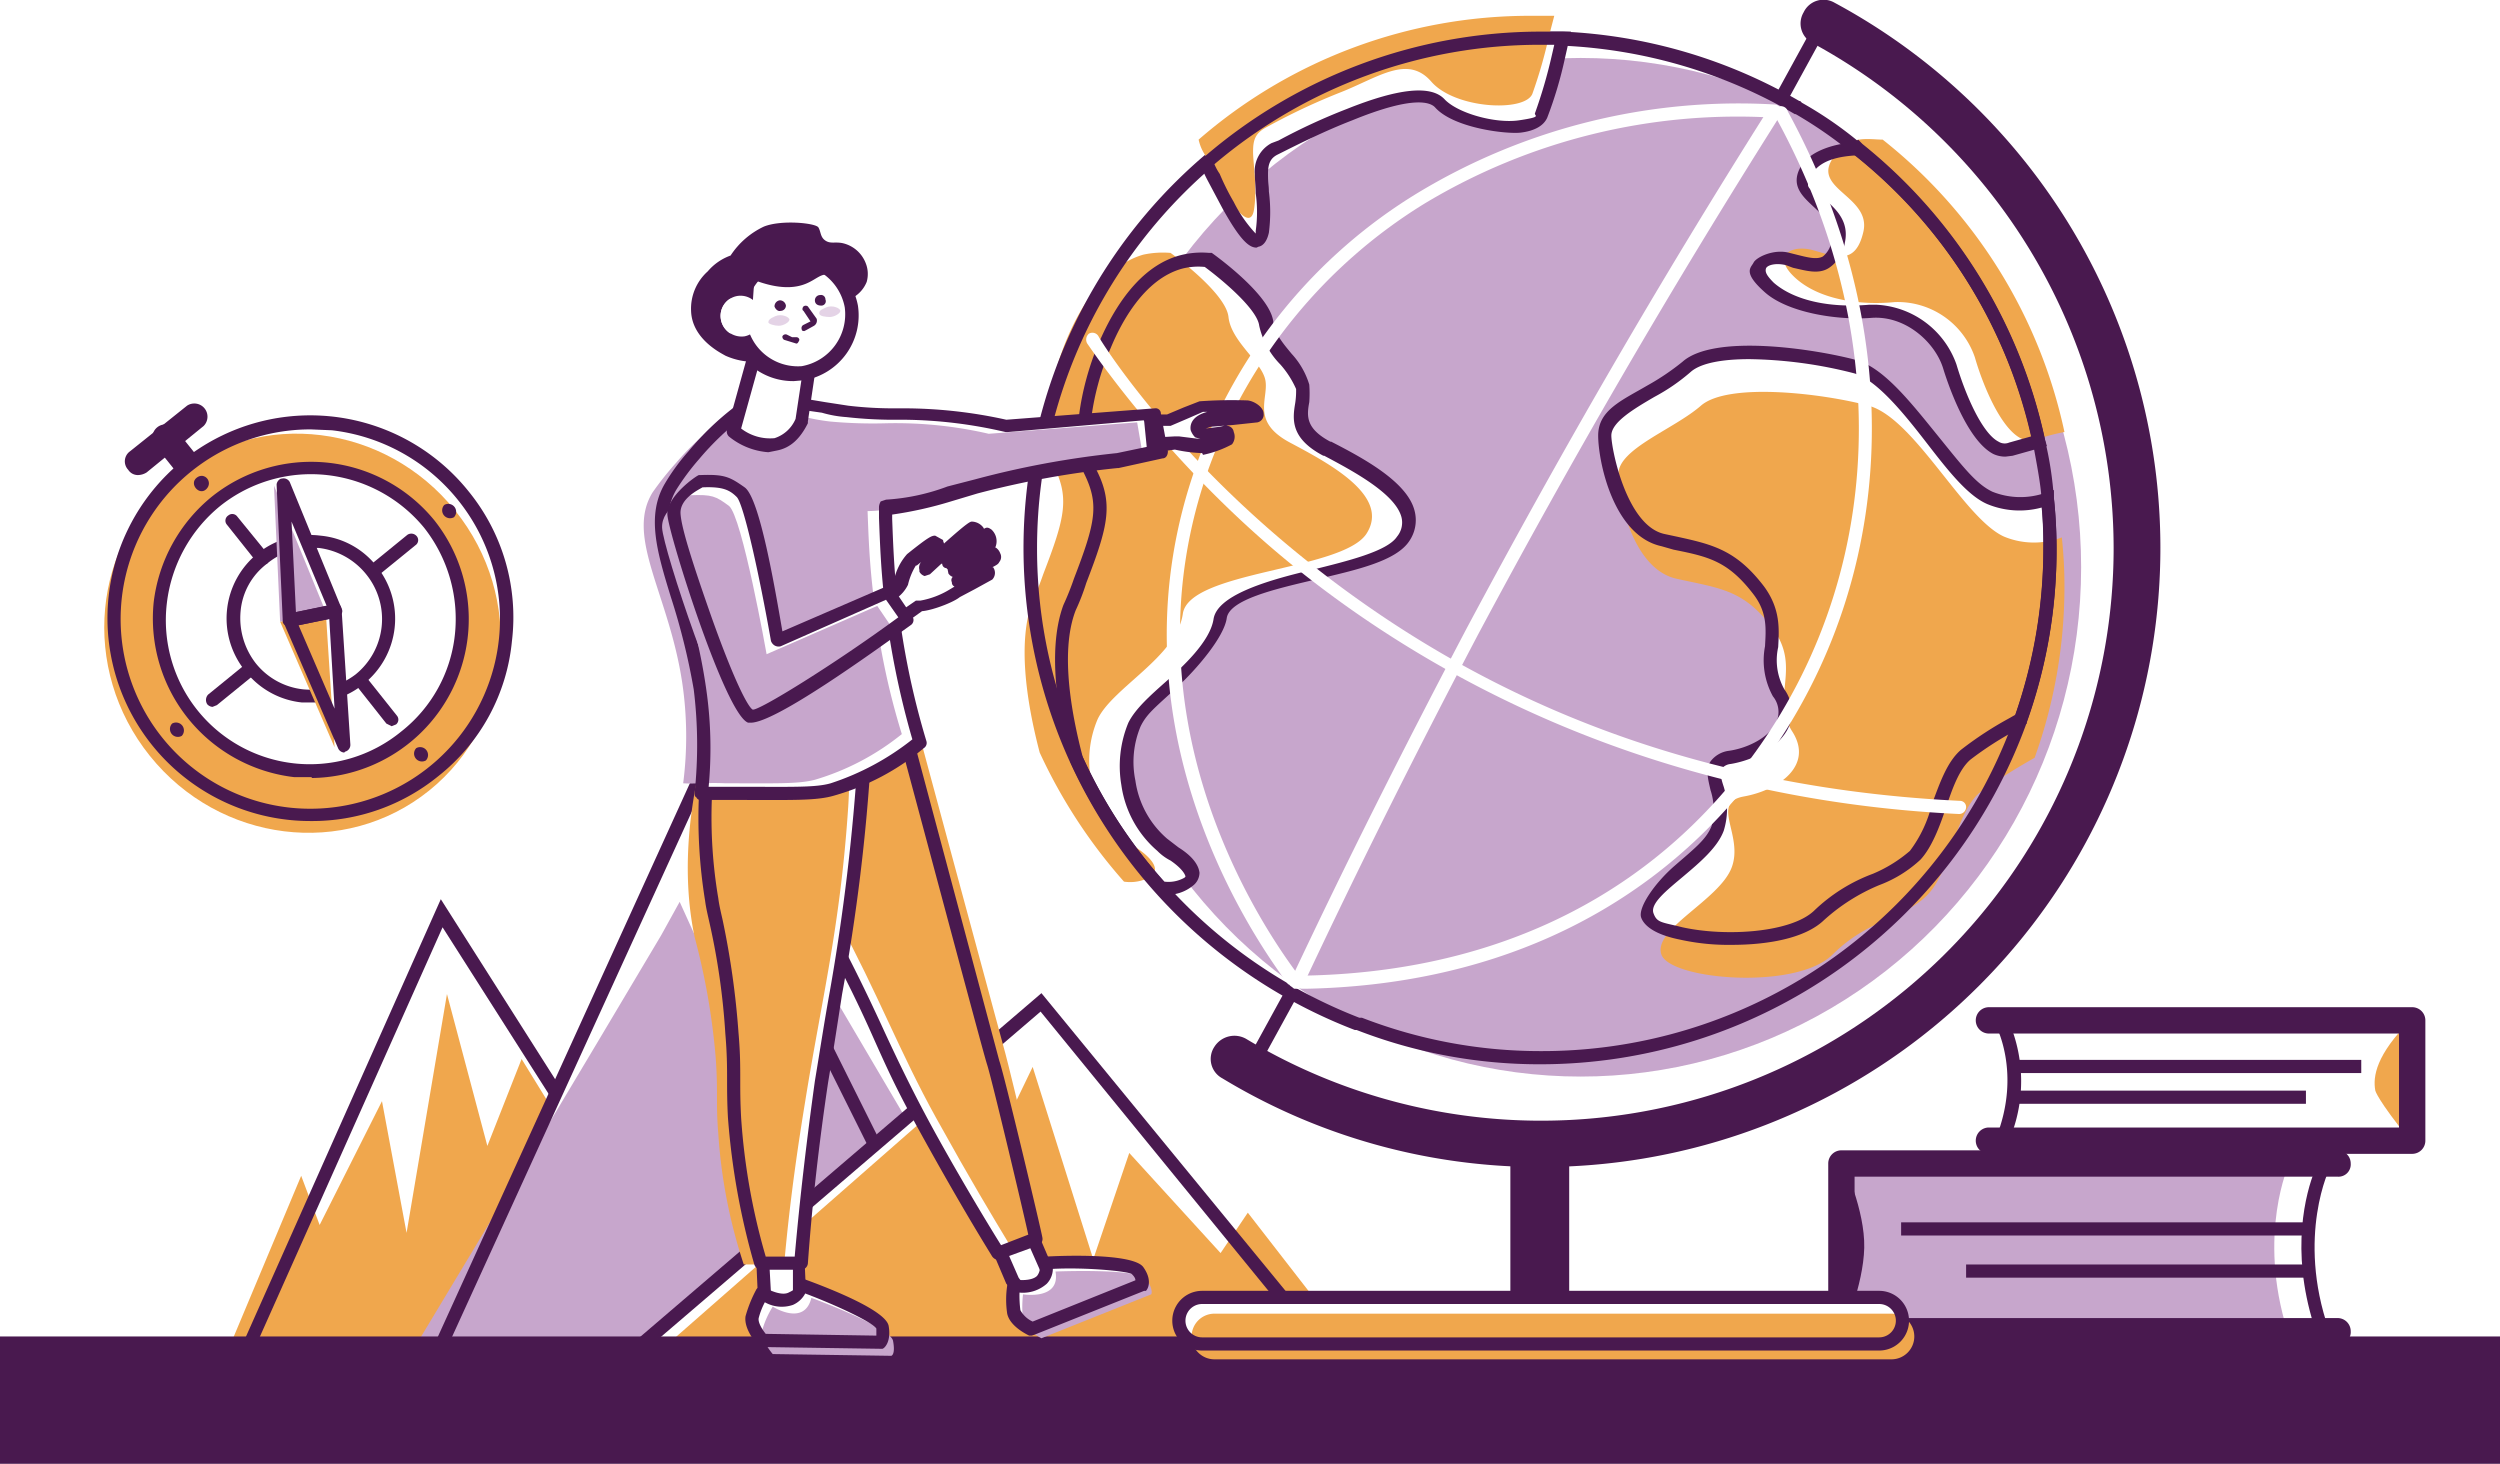 <svg id="_1" data-name="1" xmlns="http://www.w3.org/2000/svg" width="284.7" height="166.7" viewBox="0 0 284.7 166.7"><title>Artboard 9</title><rect x="-684.8" y="-479.5" width="1000" height="950" style="fill:#fff"/><path d="M228,129.9h46.7V116.2H227.8S231.2,121.9,228,129.9Z" style="fill:#fff"/><path d="M275.4,130.6H226.9l.4-1c3-7.5-.1-13-.1-13l-.7-1.1h48.9Zm-46.3-1.5h44.8V116.9H229A17.2,17.2,0,0,1,229.1,129.1Z" style="fill:#49194f"/><path d="M274.5,116.2c-3.9,3.9-4.3,6.4-4,8,0,0,.2,1,4,5.7h0Z" style="fill:#f0a74d"/><path d="M274.7,131.4H226.5a1.5,1.5,0,0,1,0-3h46.7V117.7H226.5a1.5,1.5,0,0,1,0-3h48.2a1.5,1.5,0,0,1,1.5,1.5v13.7A1.5,1.5,0,0,1,274.7,131.4Z" style="fill:#49194f"/><rect x="229.3" y="120.7" width="39.6" height="1.5" style="fill:#49194f"/><rect x="229.3" y="124.2" width="33.3" height="1.5" style="fill:#49194f"/><path d="M22.6,55.9a1.3,1.3,0,0,1-1.2-.5l-3.6-4.5A1.5,1.5,0,1,1,20.1,49l3.6,4.5a1.5,1.5,0,0,1-.2,2.1A1.6,1.6,0,0,1,22.6,55.9Z" style="fill:#49194f"/><path d="M15.7,54.1a1.3,1.3,0,0,1-1.1-.6,1.4,1.4,0,0,1,.2-2.1l6.5-5.2a1.5,1.5,0,0,1,1.9,2.3l-6.5,5.3A1.9,1.9,0,0,1,15.7,54.1Z" style="fill:#49194f"/><circle cx="35.4" cy="70.5" r="22.3" transform="translate(-36.3 103.2) rotate(-87.8)" style="fill:#fff"/><ellipse cx="34.4" cy="72.2" rx="22.3" ry="23" transform="translate(-37.6 37.4) rotate(-38.8)" style="fill:#f0a74d"/><path d="M35.4,93.5A23.1,23.1,0,1,1,53.4,56h0a22.7,22.7,0,0,1,4.9,17,22.3,22.3,0,0,1-8.4,15.4A22.7,22.7,0,0,1,35.4,93.5Zm0-44.6A21.6,21.6,0,1,0,52.2,57h0a21.6,21.6,0,0,0-14.4-8Z" style="fill:#49194f"/><circle cx="35.4" cy="70.5" r="17.2" transform="matrix(0.58, -0.81, 0.81, 0.58, -42.46, 57.99)" style="fill:#fff"/><path d="M35.5,88.5h-2a18.2,18.2,0,0,1-16-19.9,18.3,18.3,0,0,1,6.7-12.1,18.1,18.1,0,0,1,25.3,2.8h0a18.1,18.1,0,0,1-14,29.3ZM35.4,54a16.6,16.6,0,0,0-10.3,3.6A16.8,16.8,0,0,0,19,68.7,16.4,16.4,0,0,0,45.7,83.3a16.2,16.2,0,0,0,6.1-11,16.8,16.8,0,0,0-3.5-12.2h0A16.7,16.7,0,0,0,35.4,54Z" style="fill:#49194f"/><path d="M35.4,80h-1A9.4,9.4,0,0,1,28,76.5,9.5,9.5,0,0,1,36.5,61a9.2,9.2,0,0,1,6.4,3.5,9.5,9.5,0,0,1-1.5,13.4A9.3,9.3,0,0,1,35.4,80Zm0-17.6a7.7,7.7,0,0,0-5,1.8,7.6,7.6,0,0,0-3,5.4,8.4,8.4,0,0,0,1.7,5.9,8,8,0,0,0,5.4,3,8.5,8.5,0,0,0,6-1.7,8.1,8.1,0,0,0,1.2-11.4,8.2,8.2,0,0,0-5.4-3Z" style="fill:#49194f"/><path d="M29.9,64.3l-.6-.2-3.5-4.4a.7.7,0,0,1,.2-1,.7.7,0,0,1,1,.1l3.5,4.3a.9.9,0,0,1-.1,1.1Z" style="fill:#49194f"/><path d="M44.6,82.7l-.6-.3-3.4-4.3a.8.8,0,0,1,.1-1.1.8.8,0,0,1,1,.1l3.5,4.4a.7.7,0,0,1-.1,1Z" style="fill:#49194f"/><path d="M42.5,65.7a.5.5,0,0,1-.5-.3.7.7,0,0,1,.1-1l4.3-3.5a.8.8,0,0,1,1,.1.7.7,0,0,1-.1,1.1L43,65.6Z" style="fill:#49194f"/><path d="M24.2,80.5a.9.9,0,0,1-.6-.3.9.9,0,0,1,.1-1.1L28,75.6a.8.8,0,0,1,1.1.2.7.7,0,0,1-.1,1l-4.3,3.5Z" style="fill:#49194f"/><polygon points="39.1 84.9 38.2 69.5 33 70.6 39.1 84.9" style="fill:#fff"/><polygon points="33 70.6 38.2 69.5 32.3 55.2 33 70.6" style="fill:#fff"/><polygon points="38.1 85.1 37.1 69.7 31.9 70.8 38.1 85.1" style="fill:#f0a74d"/><polygon points="31.9 70.8 37.1 69.7 31.2 55.3 31.9 70.8" style="fill:#c7a6cc"/><path d="M39.2,85.7a.8.8,0,0,1-.7-.5L32.3,70.9a.6.6,0,0,1,0-.6,1,1,0,0,1,.5-.4L38,68.8h.6a.9.9,0,0,1,.3.6l1,15.4a.8.8,0,0,1-.6.8ZM34,71.2l4.1,9.5-.6-10.2Z" style="fill:#49194f"/><path d="M33,71.4l-.5-.2a.5.5,0,0,1-.3-.5l-.7-15.5c0-.3.3-.7.6-.7a.8.8,0,0,1,.9.4l5.9,14.4a.6.6,0,0,1,0,.6,1.3,1.3,0,0,1-.6.4l-5.2,1.1Zm.2-12,.5,10.3,3.5-.7Z" style="fill:#49194f"/><path d="M22.4,54.4c-.9.7.3,2.1,1.1,1.3S23.3,53.7,22.4,54.4Z" style="fill:#49194f"/><path d="M19.6,82.4a.9.9,0,0,0,1.1,1.4A.9.9,0,0,0,19.6,82.4Z" style="fill:#49194f"/><path d="M50.6,57.5a.9.9,0,0,0,1.1,1.4A.9.9,0,0,0,50.6,57.5Z" style="fill:#49194f"/><path d="M47.4,85.2a.9.9,0,0,0,1.1,1.4A.9.9,0,0,0,47.4,85.2Z" style="fill:#49194f"/><polygon points="27.3 155.7 50.3 104 83 155.4 27.3 155.7" style="fill:#fff"/><path d="M25.2,155.6l55.7-.4c-7.2-11.5-14.4-23-21.5-34.6l-3.9,9.9-4.6-17.3-4.6,27.2-2.8-15-7.1,14.1-2.1-5.6Z" style="fill:#f0a74d"/><path d="M26.1,156.5l24.1-54.1,34.1,53.7Zm24.3-50.9-22,49.3,53.2-.3Z" style="fill:#49194f"/><polygon points="49.3 155.3 79.2 89.6 112.2 155.7 49.3 155.3" style="fill:#fff"/><path d="M118.6,153.6l-71.3-.3q14.1-23.4,28-46.8l2.1-3.8,4.4,9.7,2-7.5,9,14.7,2.6-5.4Z" style="fill:#c7a6cc"/><path d="M113.4,156.4l-65.3-.3L79.2,87.8Zm-63-1.8,60.6.3L79.3,91.3Z" style="fill:#49194f"/><polygon points="152.5 155.7 118.6 114.2 70.4 155.4 152.5 155.7" style="fill:#fff"/><path d="M155.6,155.5l-82.1-.2,31.7-27.8,5.7,7.9,6.7-13.9,6.9,21.9,4.1-12.1L139,142.7l3.1-4.6Z" style="fill:#f0a74d"/><path d="M154.1,156.4l-85.7-.3,50.2-43Zm-81.7-1.7,78.5.2-32.4-39.7Z" style="fill:#49194f"/><rect y="152.2" width="284.7" height="14.52" style="fill:#49194f"/><path d="M264.5,151.6H209.7V132.5h55S260.7,140.5,264.5,151.6Z" style="fill:#fff"/><path d="M260.5,151.6H209.7V132.5h51S257,140.5,260.5,151.6Z" style="fill:#c7a6cc"/><path d="M265.5,152.4H208.9V131.8h57l-.5,1.1c-.1,0-3.9,7.9-.2,18.5Zm-55.1-1.5h53.1c-2.7-8.6-.9-15.1.1-17.6H210.4Z" style="fill:#49194f"/><path d="M209.9,132.5s2.5,5.3,2.4,9.6-2.4,9.5-2.4,9.5Z" style="fill:#49194f"/><path d="M266.2,153.1H209.7a1.5,1.5,0,0,1-1.5-1.5V132.5a1.5,1.5,0,0,1,1.5-1.5h56.5a1.5,1.5,0,0,1,1.5,1.5,1.4,1.4,0,0,1-1.5,1.5h-55v16.1h55a1.5,1.5,0,0,1,1.5,1.5A1.4,1.4,0,0,1,266.2,153.1Z" style="fill:#49194f"/><rect x="216.5" y="139.2" width="46.4" height="1.5" style="fill:#49194f"/><rect x="223.9" y="144" width="39.1" height="1.5" style="fill:#49194f"/><path d="M175.4,153h0a2.5,2.5,0,0,1-2.6-2.2V131.4a2.5,2.5,0,0,1,2.6-2.2h0a2.4,2.4,0,0,1,2.6,2.2v19.4A2.4,2.4,0,0,1,175.4,153Z" style="fill:#49194f"/><path d="M175.4,153.8a3.3,3.3,0,0,1-3.4-3V131.4a3.4,3.4,0,0,1,6.7,0v19.4A3.2,3.2,0,0,1,175.4,153.8Zm0-23.9a1.8,1.8,0,0,0-1.9,1.5v19.4a1.8,1.8,0,0,0,1.9,1.5,1.7,1.7,0,0,0,1.9-1.5V131.4A1.7,1.7,0,0,0,175.4,129.9Z" style="fill:#49194f"/><path d="M175.4,132.9a69.8,69.8,0,0,1-36.2-10.1,2.5,2.5,0,0,1-.9-3.6,2.7,2.7,0,0,1,3.6-.9,65.2,65.2,0,0,0,98.8-55.9A65.5,65.5,0,0,0,206.4,4.9a2.5,2.5,0,0,1-1-3.5A2.5,2.5,0,0,1,208.9.3a70.5,70.5,0,0,1-33.5,132.6Z" style="fill:#49194f"/><rect x="108" y="60.7" width="134.9" height="1.5" transform="translate(37.2 185.8) rotate(-61.3)" style="fill:#49194f"/><path d="M233.5,62.4a58.1,58.1,0,0,1-58.1,58,56.8,56.8,0,0,1-20.7-3.8h0a58.1,58.1,0,0,1-32.1-30.2,56.5,56.5,0,0,1-5.2-24,58,58,0,0,1,58-58.1H178a56.6,56.6,0,0,1,26.7,7.9h.1a59.1,59.1,0,0,1,6.8,4.7h0a57.8,57.8,0,0,1,20.6,33.3,46.3,46.3,0,0,1,1,6.5A51.2,51.2,0,0,1,233.5,62.4Z" style="fill:#fff"/><ellipse cx="180" cy="64.6" rx="57" ry="58" style="fill:#c7a6cc"/><path d="M232.2,50.3l-3.2.9c-3.1,1-5.9-6-7-9.4a8.9,8.9,0,0,0-9-6.3c-4.2.3-8.7-.4-11.5-2.8s-.3-3.8,2.1-3.2,4.9,1.8,5.7-2.1-5.3-4.8-3.6-7.9,4.1-2.5,5.9-2.5h0A57.8,57.8,0,0,1,232.2,50.3Z" style="fill:#fff"/><path d="M233.5,62.4a57.5,57.5,0,0,1-3.4,19.5,66.4,66.4,0,0,0-6.3,4c-2.8,2.5-3.2,8.7-5.8,11.5s-6.7,2.8-10.9,6.9-18.5,2.9-19.5,0,6.6-6.2,8-10-2.4-7.3,1.4-8,8-3.5,5.6-7.4,1-7.2-2.3-11.7-6.1-4.6-11-5.7-6.6-9-6.6-11.9,6.3-5.1,9.4-7.8,13.9-1.4,19.2,0S222,54.6,226.6,56.7a8.9,8.9,0,0,0,6.6.1A51.2,51.2,0,0,1,233.5,62.4Z" style="fill:#fff"/><path d="M235.1,49.2a20.2,20.2,0,0,0-3.3.9c-3.1,1-5.9-5.9-6.9-9.4a9.3,9.3,0,0,0-9.1-6.3c-4.1.4-8.7-.3-11.4-2.8s-.4-3.8,2.1-3.1,4.8,1.8,5.7-2.1-5.4-4.8-3.7-8,4.2-2.5,5.9-2.5h0A57.9,57.9,0,0,1,235.1,49.2Z" style="fill:#f0a74d"/><path d="M235.1,66.8a57.5,57.5,0,0,1-3.4,19.5,66.4,66.4,0,0,0-6.3,4c-2.8,2.5-3.2,8.7-5.8,11.5s-6.8,2.8-10.9,6.9-18.5,2.9-19.5,0,6.6-6.2,8-9.9-2.5-7.4,1.4-8.1,8-3.5,5.5-7.4,1.1-7.2-2.2-11.7-6.1-4.6-11-5.7-6.6-9-6.6-11.9,6.3-5.1,9.4-7.8,13.9-1.4,19.1,0S223.6,59,228.2,61.1a8.9,8.9,0,0,0,6.6.1A51.2,51.2,0,0,1,235.1,66.8Z" style="fill:#f0a74d"/><path d="M228.4,52a3.2,3.2,0,0,1-1.4-.3c-3.1-1.6-5.3-8.4-5.7-9.7-.9-3-4.3-6.1-8.2-5.8s-9.5-.6-12.1-2.9-1.6-2.8-1.3-3.4,2.3-1.6,4.1-1.1l.8.2c1.2.3,2.3.6,3,.2a2.8,2.8,0,0,0,1-1.9c.3-1.4-.5-2.3-1.9-3.6s-2.8-2.5-1.7-4.6,4.4-2.8,6.3-2.9l.3-.3.5.5a59.1,59.1,0,0,1,20.8,33.7l.2.7-.7.2-3.2.9ZM213.6,34.7a10.2,10.2,0,0,1,9.2,6.8c1.1,3.7,3,7.9,4.8,8.8a1.3,1.3,0,0,0,1.2.1l2.5-.7a57.3,57.3,0,0,0-20-32c-1.5.1-4,.4-5,2.2s0,1.5,1.4,2.7,2.9,2.6,2.4,5a4.2,4.2,0,0,1-1.8,2.9c-1.2.8-2.7.3-4.1,0l-.8-.3c-1.2-.3-2.2,0-2.3.4s.1.8.9,1.6c2.3,2,6.3,2.9,10.9,2.5Z" style="fill:#49194f"/><path d="M197.2,107.6a25.5,25.5,0,0,1-5.9-.6c-2.5-.5-4-1.4-4.4-2.5s1.5-3.9,3.8-5.9,3.6-3,4.2-4.5a7.1,7.1,0,0,0-.1-4.1c-.3-1.3-.6-2.4,0-3.3a3.1,3.1,0,0,1,2.1-1.2c2.1-.3,4.6-1.5,5.4-3.3a2.8,2.8,0,0,0-.4-2.9,8.5,8.5,0,0,1-.9-5.7c.1-1.9.3-3.8-1.3-5.9-2.9-3.8-5.1-4.3-9.1-5.1l-1.4-.4c-5.5-1.2-7.2-9.7-7.2-12.6s2.7-4,5.6-5.7a27.7,27.7,0,0,0,4-2.7c3.6-3.2,14.9-1.5,19.8-.2,3.1.9,6.1,4.7,9.1,8.4s4.5,5.7,6.4,6.6a8.6,8.6,0,0,0,6.1.1l.9-.3v.9a54.4,54.4,0,0,1,.3,5.7,58.1,58.1,0,0,1-3.4,19.8v.2l-1.1.7a38.1,38.1,0,0,0-5.3,3.4c-1.3,1.1-2.1,3.4-2.8,5.5s-1.6,4.5-2.9,5.9a14.2,14.2,0,0,1-4.7,2.9,21.8,21.8,0,0,0-6.3,4C205.5,106.9,201.2,107.6,197.2,107.6Zm2-66.7c-2.9,0-5.4.4-6.6,1.4a22.2,22.2,0,0,1-4.2,2.9c-2.4,1.4-4.9,2.9-4.9,4.4s1.7,10.2,6,11.2l1.4.3c4.1.9,6.8,1.5,10,5.7,1.9,2.6,1.7,4.9,1.6,6.9a6.8,6.8,0,0,0,.7,4.8,4.4,4.4,0,0,1,.5,4.3c-1.1,2.4-4.2,3.8-6.6,4.2a1.5,1.5,0,0,0-1,.5c-.3.4-.1,1.2.2,2.1a8.5,8.5,0,0,1,0,5c-.7,1.9-2.7,3.6-4.6,5.2s-3.8,3.1-3.4,4.2.9,1,3.3,1.6c5,1.1,12.4.6,15-1.9a19.4,19.4,0,0,1,6.7-4.2,15.8,15.8,0,0,0,4.2-2.6,14.5,14.5,0,0,0,2.5-5.3c.9-2.4,1.7-4.8,3.3-6.2a40.4,40.4,0,0,1,5.5-3.6l.7-.4a58.3,58.3,0,0,0,3.2-19,34.6,34.6,0,0,0-.2-4.6,9.6,9.6,0,0,1-6.2-.4c-2.3-1-4.6-4-7-7.1s-5.6-7.1-8.2-7.8A50.3,50.3,0,0,0,199.2,40.9Z" style="fill:#49194f"/><path d="M159.8,61.5c-2.8,4.3-20.2,4.3-20.9,9.1s-8,8.4-9.7,12a11.2,11.2,0,0,0-.8,6.7,11.3,11.3,0,0,0,3.9,7l1.4,1.1c2.2,1.5,2.4,2.6,1.6,3.2a5.4,5.4,0,0,1-3.1.5,58.3,58.3,0,0,1-9.6-14.7c-1.6-6-2.5-12.8-.8-17.2a31.1,31.1,0,0,0,1.2-3c2.5-6.5,3.1-8.8,1-12.7,0-.1,0-.2-.1-.2-2.2-4.1,1.8-21.1,10.5-23.5a6.5,6.5,0,0,1,3.1-.2s6.3,4.5,6.6,7.3,3.8,5,4.2,7.2-1.7,4.6,2.8,7.1S162.6,57.3,159.8,61.5Z" style="fill:#fff"/><path d="M155.6,60.8c-2.8,4.2-20.2,4.2-20.9,9.1s-8,8.4-9.7,12a12,12,0,0,0,3.1,13.7,7.1,7.1,0,0,0,1.4,1c2.2,1.5,2.4,2.6,1.6,3.2a4.7,4.7,0,0,1-3.1.6,60.1,60.1,0,0,1-9.6-14.7c-1.6-6.1-2.5-12.8-.8-17.3a31.1,31.1,0,0,0,1.2-3c2.5-6.5,3.1-8.8,1-12.7a.3.3,0,0,0-.1-.2c-2.1-4.1,1.8-21,10.5-23.5a10.6,10.6,0,0,1,3.1-.2s6.3,4.5,6.6,7.3,3.8,5.1,4.2,7.2-1.7,4.7,2.8,7.1S158.4,56.5,155.6,60.8Z" style="fill:#f0a74d"/><path d="M132.8,101.9h-.9l-.2-.3a58.6,58.6,0,0,1-9.8-14.8v-.2c-1.2-4.3-2.8-12.3-.8-17.7a31.1,31.1,0,0,0,1.2-3c2.5-6.5,2.9-8.5,1.1-12.1v-.2c-1.4-2.5-.6-9.2,1.8-14.7s5.5-8.8,9.1-9.8a9.6,9.6,0,0,1,3.4-.3h.3c.7.5,6.6,4.8,7,7.8.1,1.3,1.1,2.5,2.1,3.7a9,9,0,0,1,2,3.5,13.4,13.4,0,0,1,0,2c-.3,1.6-.4,3,2.4,4.5h.1c3.7,1.9,8.7,4.6,9.5,7.9a4.2,4.2,0,0,1-.6,3.4c-1.5,2.3-6,3.3-10.7,4.4s-9.8,2.3-10.1,4.4-3.3,5.7-5.8,8-3.3,2.9-4,4.3a10.5,10.5,0,0,0-.6,6.2,10.7,10.7,0,0,0,3.6,6.6l1.3,1c1.6,1,2.3,2,2.4,2.9a1.9,1.9,0,0,1-.8,1.5A4.6,4.6,0,0,1,132.8,101.9Zm-.2-1.5a3.7,3.7,0,0,0,2.2-.4c.2-.1.2-.2.2-.2s-.1-.7-1.7-1.8a5.8,5.8,0,0,1-1.5-1.1,12.1,12.1,0,0,1-4.1-7.5,12.9,12.9,0,0,1,.8-7.1c.8-1.6,2.5-3.1,4.3-4.7s5-4.5,5.4-7.1,5.6-4.3,11.2-5.6c4-1,8.6-2.1,9.7-3.8h0a2.5,2.5,0,0,0,.5-2.2c-.7-2.7-5.6-5.3-8.8-7h-.1c-3.8-2-3.5-4.2-3.2-6a9.2,9.2,0,0,0,.1-1.6,10.7,10.7,0,0,0-1.8-2.8,9.1,9.1,0,0,1-2.4-4.4c-.2-1.8-3.9-5-6.2-6.7a7.4,7.4,0,0,0-2.6.2c-4.3,1.2-6.9,6.1-8.1,9-2.4,5.5-2.9,11.5-1.9,13.4h0c.1.1.1.1.1.2,2.2,4.1,1.5,6.7-1,13.2a24.5,24.5,0,0,1-1.2,3.1c-1.9,4.9-.3,12.5.8,16.7A56.2,56.2,0,0,0,132.6,100.4Z" style="fill:#49194f"/><path d="M175.4,121.2a57.4,57.4,0,0,1-20.9-3.9h-.2A58.8,58.8,0,0,1,175.4,3.6H178a58.8,58.8,0,0,1,26.9,7.9h.1l.2.2a43.8,43.8,0,0,1,6.3,4.3h.1l.5.5a59.1,59.1,0,0,1,20.8,33.7,39.1,39.1,0,0,1,1,6.6,54.4,54.4,0,0,1,.3,5.7,58.1,58.1,0,0,1-3.4,19.8A58.9,58.9,0,0,1,175.4,121.2Zm-20.3-5.3a56.2,56.2,0,0,0,20.3,3.8,57.1,57.1,0,0,0,57.3-57.3c0-1.9-.1-3.7-.2-5.5s-.6-4.3-1-6.5A57.3,57.3,0,0,0,211.6,18h0l-.5-.4a48.8,48.8,0,0,0-6.6-4.6h-.1a57.5,57.5,0,0,0-26.5-7.8h-2.5a57.2,57.2,0,0,0-57.3,57.3,56.5,56.5,0,0,0,5.2,23.7,57.5,57.5,0,0,0,31.5,29.7h.3Z" style="fill:#49194f"/><path d="M214,153H136.9a2.6,2.6,0,0,1,0-5.2H214a2.6,2.6,0,1,1,0,5.2Z" style="fill:#fff"/><path d="M215.4,154.8H138.3a2.6,2.6,0,0,1-2.6-2.6,2.6,2.6,0,0,1,2.6-2.6h77.1a2.6,2.6,0,0,1,2.6,2.6A2.6,2.6,0,0,1,215.4,154.8Z" style="fill:#f0a74d"/><path d="M214,153.8H136.9a3.4,3.4,0,0,1,0-6.8H214a3.4,3.4,0,0,1,0,6.8Zm-77.1-5.3a1.9,1.9,0,0,0,0,3.8H214a1.9,1.9,0,0,0,0-3.8Z" style="fill:#49194f"/><path d="M148.3,112.6a.8.8,0,0,1-.8-.7.9.9,0,0,1,.8-.8h.4c20-.4,36.6-7.8,48.2-21.6,17.6-20.9,19.6-50,5.4-76a.8.8,0,1,1,1.3-.8c14.5,26.6,12.4,56.4-5.5,77.7-11.9,14.2-29,21.8-49.4,22.2Z" style="fill:#fff"/><path d="M178,4.4l-.6,2.2a49.5,49.5,0,0,1-1.9,6.6c-1,2.1-8.8,1.8-11.6-1.4-1.4-1.6-5.9-.4-10.2,1.3a88.4,88.4,0,0,0-8.5,3.9,2.8,2.8,0,0,0-1.5,2.9c-.1,1.8.5,4.1.1,6.6s-2.5-.4-4-3.1l-1.6-3.2-.8-1.7a57.6,57.6,0,0,1,38-14.2Z" style="fill:#fff"/><path d="M177,1.8l-.6,2.3a54.7,54.7,0,0,1-1.9,6.6c-.9,2.1-8.8,1.7-11.5-1.4s-6-.5-10.3,1.2-7.2,3.3-8.5,4-1.5,1.5-1.5,2.8.5,4.2.1,6.6-2.5-.4-3.9-3.1a28.1,28.1,0,0,1-1.7-3.2,5.1,5.1,0,0,1-.7-1.7A57.5,57.5,0,0,1,174.4,1.8Z" style="fill:#f0a74d"/><path d="M143.1,28.2c-.8,0-1.8-.7-3.9-4.5l-1.7-3.2a14.2,14.2,0,0,1-.8-1.8v-.5l.4-.3A58.7,58.7,0,0,1,175.4,3.6h3.5l-.7,3.1a46.1,46.1,0,0,1-2,6.7c-.4.9-1.4,1.5-3,1.7s-7.7-.5-9.8-2.9c-.5-.5-2.3-1.4-9.4,1.5-3.1,1.2-6.1,2.7-7.7,3.5l-.8.4c-.8.4-1.1,1-1.1,2.2s.1,1.3.1,2a18.4,18.4,0,0,1,0,4.7c-.2.9-.6,1.5-1.2,1.6Zm-4.8-9.5a6,6,0,0,0,.6,1.1,27.6,27.6,0,0,0,1.6,3.2,15.2,15.2,0,0,0,2.5,3.6v-.3a15.5,15.5,0,0,0,0-4.3c0-.7-.1-1.5-.1-2.2a3.6,3.6,0,0,1,1.9-3.5l.8-.3a68,68,0,0,1,7.8-3.6c6-2.4,9.6-2.7,11.1-1.1s5.8,2.8,8.5,2.4,1.7-.5,1.8-.8a56.1,56.1,0,0,0,1.9-6.5l.3-1.3h-1.6A57.3,57.3,0,0,0,138.3,18.7Z" style="fill:#49194f"/><path d="M147.4,112.4a.6.6,0,0,1-.6-.3h-.1c-5-6.7-20.7-30.7-10.4-59.3A59.6,59.6,0,0,1,161.4,22a70.6,70.6,0,0,1,40.7-10.1.7.7,0,0,1,.7.7.7.7,0,0,1-.8.8,69.1,69.1,0,0,0-39.8,9.8,59,59,0,0,0-24.5,30c-10,27.9,5.3,51.4,10.2,57.9h.1a.9.9,0,0,1-.2,1.1Z" style="fill:#fff"/><path d="M223.1,92.7h0c-35.7-1.7-60.8-16.2-75.5-28s-23.7-25.5-23.8-25.6A.9.9,0,0,1,124,38a.8.8,0,0,1,1.1.3c0,.1,7.6,12.6,23.4,25.3s39.4,25.9,74.7,27.6a.7.7,0,0,1,.7.7A.8.8,0,0,1,223.1,92.7Z" style="fill:#fff"/><path d="M147.7,112.6h-.3a.8.8,0,0,1-.4-1c6.3-13.4,12.7-26.1,20-40,10.8-20.2,21.7-39.1,34.4-59.2a.9.9,0,0,1,1.1-.2.8.8,0,0,1,.2,1C190,33.3,179.1,52.1,168.3,72.3c-7.3,13.9-13.6,26.5-19.9,39.9A.8.8,0,0,1,147.7,112.6Z" style="fill:#fff"/><path d="M113.6,141.9l1.7,4s1.9,2.2,2.9,1.9,1-3.1,1-3.1l-1.8-4.2Z" style="fill:#fff"/><path d="M118,148.5c-1.3,0-2.8-1.5-3.2-2.1l-.2-.2-1.7-4a.6.6,0,0,1,0-.6l.4-.4,3.9-1.5a.7.7,0,0,1,.9.5l1.8,4.2v.3c.1.7,0,3.3-1.4,3.8Zm-2-3a4.6,4.6,0,0,0,2,1.6,6,6,0,0,0,.5-2.3l-1.5-3.4-2.4.9Z" style="fill:#49194f"/><path d="M119.1,143.7s9.6-.4,10.5,1,.4,1.6.4,1.6l-12.5,5s-1.8-.9-2.1-2a12.9,12.9,0,0,1,0-2.9S119.7,147,119.1,143.7Z" style="fill:#fff"/><path d="M120.2,144.8s9.6-.4,10.4.9.5,1.7.5,1.7l-12.5,5s-1.8-.9-2.1-2a13.9,13.9,0,0,1,0-3S120.8,148.1,120.2,144.8Z" style="fill:#c7a6cc"/><path d="M117.5,152.1h-.3c-.4-.2-2.2-1.1-2.5-2.5a10.7,10.7,0,0,1,0-3.2.5.5,0,0,1,.3-.5l.5-.2c.5.1,2,.2,2.6-.4a1.6,1.6,0,0,0,.3-1.3.7.7,0,0,1,.1-.6.7.7,0,0,1,.6-.3c3.7-.2,10.1-.2,11.1,1.2s.6,2.4.3,2.7h-.2l-12.5,5Zm-1.4-4.9a13.4,13.4,0,0,0,.1,2,3,3,0,0,0,1.4,1.3l11.7-4.7c0-.2-.1-.4-.4-.7s-5-.8-9-.6a2.5,2.5,0,0,1-.7,1.7A4.1,4.1,0,0,1,116.1,147.2Z" style="fill:#49194f"/><path d="M87,83.2s-1.2,7,7.2,22.7c4.4,8.1,7,15,11,22.3s6.3,11,8.5,14.5l4.3-1.6s-4.4-18.4-4.9-20.1L101.8,78.7Z" style="fill:#fff"/><path d="M88.3,82.2s-1.2,7.1,7.2,22.7c4.4,8.1,7,15,11.1,22.4s6.3,11,8.4,14.5l4.4-1.6s-4.4-18.4-4.9-20.2-11.4-42.2-11.4-42.2Z" style="fill:#f0a74d"/><path d="M113.7,143.5a1,1,0,0,1-.7-.4c-2.9-4.7-5.7-9.6-8.4-14.5s-3.7-7.2-5.4-11-3.5-7.4-5.7-11.4c-8.4-15.6-7.3-22.8-7.3-23.1a1,1,0,0,1,.5-.6L101.5,78a.6.6,0,0,1,.6.1.8.8,0,0,1,.4.4l11.3,42.3c.6,1.7,4.8,19.4,4.9,20.1a.8.8,0,0,1-.4.9l-4.4,1.6Zm-26-59.7c-.1,1.7.1,8.7,7.1,21.7,2.2,4.1,4,7.8,5.7,11.5s3.4,7.2,5.4,10.9,5.3,9.4,8.1,13.9l3.1-1.2c-.7-3.2-4.2-17.9-4.7-19.4s-9.6-35.8-11.2-41.5Z" style="fill:#49194f"/><path d="M131.4,50.8a9.3,9.3,0,0,1,2.6-.3,15.3,15.3,0,0,0,3,.3,10.7,10.7,0,0,0,2.7-.9c.2-.3.2-.9-.1-.9s-3,.9-3.2,0,.9-1.2,1.3-1.3l5.3-.5c.6-.2-.3-1-1-1a45.1,45.1,0,0,0-5.2,0c-.4.1-3.5,1.5-3.8,1.5h-2Z" style="fill:#fff"/><path d="M86.8,143l.2,4.4s1,2.7,2.1,2.7,2-2.5,2-2.5l-.2-4.6Z" style="fill:#fff"/><path d="M89.1,150.9h0c-1.5-.1-2.5-2.5-2.8-3.2v-.2l-.2-4.5a.4.4,0,0,1,.2-.5.5.5,0,0,1,.5-.3h4.1a.8.8,0,0,1,.7.8l.2,4.5v.3C91.5,148.5,90.6,150.9,89.1,150.9Zm-1.3-3.6a5,5,0,0,0,1.3,2.1,4,4,0,0,0,1.2-2v-3.7H87.6Z" style="fill:#49194f"/><path d="M91.2,146.3s9,3.3,9.3,4.9-.2,1.7-.2,1.7l-13.5-.2s-1.3-1.6-1.1-2.7a11.4,11.4,0,0,1,1.1-2.7S90.5,149.6,91.2,146.3Z" style="fill:#fff"/><path d="M92.4,147.8s9,3.3,9.3,4.9-.2,1.7-.2,1.7L88,154.2s-1.4-1.6-1.2-2.7a10.2,10.2,0,0,1,1.2-2.7S91.6,151.1,92.4,147.8Z" style="fill:#c7a6cc"/><path d="M100.3,153.6h0l-13.5-.2a.9.9,0,0,1-.6-.3c-.2-.3-1.5-1.8-1.3-3.2a14.7,14.7,0,0,1,1.2-3,.5.5,0,0,1,.5-.3.5.5,0,0,1,.6.1c.4.2,1.8.9,2.6.5s.5-.2.7-1.1a.5.5,0,0,1,.3-.5h.6c3.6,1.3,9.5,3.7,9.8,5.4s-.4,2.5-.7,2.6Zm-13.1-1.7,12.6.2v-.8c-.4-.7-4.4-2.6-8.1-4a2.9,2.9,0,0,1-1.4,1.3,3.9,3.9,0,0,1-3.2-.3,8.3,8.3,0,0,0-.7,1.8C86.3,150.6,86.8,151.4,87.2,151.9Z" style="fill:#49194f"/><path d="M82.1,78.7A58.9,58.9,0,0,0,81,102.5a93,93,0,0,1,2.4,15.1c.3,4.5,0,5.7.3,9.7a72.4,72.4,0,0,0,2.9,16.5h4.6c.7-8.8,1.7-15.8,2.4-20.6,1.9-13.1,4.1-22.1,4.9-37.2.1-1.8.1-3.2.2-4.2Z" style="fill:#fff"/><path d="M80.2,85.2c-2.5,9.6-2.1,16.7-1.1,21.5a77.9,77.9,0,0,1,2.4,13.7c.3,4,0,5.1.3,8.7A59.5,59.5,0,0,0,84.7,144h4.6c.7-7.9,1.7-14.3,2.4-18.6,1.9-11.8,4-19.9,4.9-33.6.1-1.6.1-2.9.2-3.8Z" style="fill:#f0a74d"/><path d="M91.2,144.6H86.6a.9.9,0,0,1-.7-.6,82.7,82.7,0,0,1-3-16.7c-.1-1.8-.1-3.2-.1-4.4s0-2.9-.2-5.2a79.6,79.6,0,0,0-1.8-12.6c-.2-.9-.4-1.7-.5-2.5a58.7,58.7,0,0,1,1.1-24.1.7.7,0,0,1,.8-.5l16.6,3.1a.8.8,0,0,1,.6.8c0,.9-.1,2.4-.2,4.2a223.3,223.3,0,0,1-3.3,27.1c-.5,3.2-1,6.5-1.6,10.1-1,6.7-1.8,13.6-2.3,20.6A.8.8,0,0,1,91.2,144.6Zm-4-1.5h3.3c.6-6.8,1.4-13.5,2.3-20,.6-3.6,1.1-6.9,1.7-10.2A240.2,240.2,0,0,0,97.7,86c.1-1.4.2-2.6.2-3.5L82.7,79.6a55.2,55.2,0,0,0-.9,22.7c.1.8.3,1.6.5,2.5a94.8,94.8,0,0,1,1.8,12.8c.2,2.3.2,3.8.2,5.3s0,2.5.1,4.4A73.9,73.9,0,0,0,87.2,143.1Z" style="fill:#49194f"/><path d="M131.5,47l-4,.3-12.9,1.1A43.7,43.7,0,0,0,103,47.1a53.9,53.9,0,0,1-6.5-.2c-2.5-.3-3.1-.7-4.9-.8a17.9,17.9,0,0,0-7.5.8A31.4,31.4,0,0,0,79,51.8a32.4,32.4,0,0,0-2.7,3.7c-3.1,5.3,1.9,12.2,3.4,22.9a45.4,45.4,0,0,1,.1,11.9c1.4.1,2.5,0,4.8,0,5.6.1,8.4.1,10.2-.4a27.9,27.9,0,0,0,10-5.5,96,96,0,0,1-3.3-16.2c-.5-4.3-.6-7.7-.7-10.5,2.9-.1,5.9-1.2,10.3-2.4a89.4,89.4,0,0,1,16.1-2.9l5-1.1Z" style="fill:#fff"/><path d="M129.5,48.1l-4,.3-12.9,1A47.2,47.2,0,0,0,101,48.2a53.5,53.5,0,0,1-6.5-.2c-2.5-.3-3.1-.7-4.9-.8a17.9,17.9,0,0,0-7.5.8A28.7,28.7,0,0,0,77,52.7a35.1,35.1,0,0,0-2.7,3.4c-3.1,5.1,1.9,11.6,3.4,21.7a41.7,41.7,0,0,1,.1,11.4c1.3.1,2.5-.1,4.8,0,5.6,0,8.3.1,10.2-.4a28.7,28.7,0,0,0,9.9-5.2,82.3,82.3,0,0,1-3.2-15.5c-.5-4-.6-7.2-.7-9.9,2.9,0,5.9-1.1,10.3-2.3a103.4,103.4,0,0,1,16.1-2.7l5-1Z" style="fill:#c7a6cc"/><path d="M80.6,91.1h-.8a.5.5,0,0,1-.5-.3c-.2-.1-.2-.3-.2-.5A51.6,51.6,0,0,0,79,78.5,76.7,76.7,0,0,0,76.4,68c-1.6-5.2-2.8-9.3-.7-12.9a23.4,23.4,0,0,1,2.7-3.7,32,32,0,0,1,5.3-5.1h.2a21,21,0,0,1,7.7-.9l2.4.4,2.6.4a44,44,0,0,0,5.7.3h.7a54.2,54.2,0,0,1,11.6,1.3l16.9-1.3a.6.6,0,0,1,.7.6l.8,4.3c0,.4-.2.8-.6.8l-5,1.1h-.1a102.8,102.8,0,0,0-16,2.9l-3,.9a43.8,43.8,0,0,1-6.7,1.5v.5c.1,2.6.2,5.6.6,9.2a90.2,90.2,0,0,0,3.3,16.1.7.7,0,0,1-.3.8A27.6,27.6,0,0,1,95,90.6c-2,.6-4.8.5-10.4.5h-4Zm3.9-43.5a31.2,31.2,0,0,0-4.9,4.7A27.3,27.3,0,0,0,77,55.8c-1.8,3.1-.7,6.8.9,11.8a65.1,65.1,0,0,1,2.5,10.7,47.1,47.1,0,0,1,.3,11.3h3.9c5.5,0,8.3.1,10-.4a29.8,29.8,0,0,0,9.3-5,96.5,96.5,0,0,1-3.2-16c-.4-3.6-.5-6.6-.6-9.2V57.7a1.4,1.4,0,0,1,.2-.6l.6-.2a23.9,23.9,0,0,0,7-1.5l3.1-.8a103.2,103.2,0,0,1,16.2-3l4.3-.9-.5-2.9-16.2,1.4h-.3A52.5,52.5,0,0,0,103,47.8h-.6a48.3,48.3,0,0,1-6-.3,13,13,0,0,1-2.8-.5l-2.1-.3A17,17,0,0,0,84.5,47.6Z" style="fill:#49194f"/><path d="M86.3,39,83.5,49.1s5.2,4.3,7.8-1.2l1.2-8.1Z" style="fill:#fff"/><path d="M101,68.1s1.5-1.3,1.5-1.8a6.2,6.2,0,0,1,1.2-2.6,16.7,16.7,0,0,1,2.7-2c.3,0,.5.4.4.7s-1.6,1.8-1.5,2v.2s5.2-4.5,5.4-4.5.8.4.7.7-3.6,2.9-3.5,3.1,4.3-3.2,4.5-3.1.4.7.2,1-4.1,2.9-4,3.1,3.9-2.1,4.2-2.1.5.5.3.7-4.2,2.3-4.1,2.5,3.1-1.4,3.3-1,.2.3,0,.5-3.5,1.8-3.6,2a10.4,10.4,0,0,1-4.1,1.5l-2.2,1.6Z" style="fill:#fff"/><path d="M136.9,51.6a16.5,16.5,0,0,1-3.1-.4l-2.3.3h-.6a.5.5,0,0,1-.3-.5l-.3-3c-.1-.2,0-.4.2-.6l.5-.2h1.9l1.9-.8,1.8-.7a51.8,51.8,0,0,1,5.5-.1c.8.1,1.8.8,1.8,1.5a.9.9,0,0,1-.7,1l-2.8.3-2.5.2-.6.2,1.6-.2c.5-.1.7-.2.9-.1a.8.8,0,0,1,.7.7,1.4,1.4,0,0,1-.2,1.4,12.1,12.1,0,0,1-3.3,1.2Zm-3.2-1.9h.6l2.4.3-.6-.2a2.2,2.2,0,0,1-.5-.8c-.1-.5,0-1.6,1.9-2.1H137l-1.6.7-2.1.9h-1.4v1.3Z" style="fill:#49194f"/><path d="M102.5,71.3h-.2a.7.7,0,0,1-.5-.4l-1.4-2.4a.8.8,0,0,1,.1-1,5.1,5.1,0,0,0,1.3-1.4,6.5,6.5,0,0,1,1.5-3h0c2.5-2,2.8-2.1,3.2-2.1l.9.5c0,.2.1.3.1.4,2.8-2.5,3-2.5,3.2-2.5a1.7,1.7,0,0,1,1.3.7.1.1,0,0,0,.1.1c.3-.2.5-.1.8.1a1.8,1.8,0,0,1,.5,1.9.1.1,0,0,1-.1.1,1.3,1.3,0,0,1,.6.7.9.9,0,0,1-.1,1c-.1.2-.2.3-.8.6h.1a1.1,1.1,0,0,1-.1,1.4l-2,1.1-1.7.9.2-.2c-.4.6-3.2,1.7-4.5,1.8l-2.1,1.5Zm-.5-3.1.7,1.3,1.6-1.1h.5a9.7,9.7,0,0,0,3.4-1.3l.5-.3a.5.5,0,0,1-.3-.5.5.5,0,0,1,.1-.6,1,1,0,0,1-.5-.4,4.3,4.3,0,0,0-.1-.5.1.1,0,0,1-.1-.1.5.5,0,0,1-.5-.5h-.1l-1.3,1.2-.6.2a1,1,0,0,1-.6-.5v-.2a1,1,0,0,1,.2-.9l-.5.4h-.1a7.3,7.3,0,0,0-.9,2.2A4.1,4.1,0,0,1,102,68.2Zm6.1-1Zm-1.5-4.8Z" style="fill:#49194f"/><path d="M79.9,54.8s-3.3,1.3-3.2,3.7,6.7,22.4,8.8,23.1,17.8-11.1,17.8-11.1l-2.1-3.1L88.6,72.9S85.8,57,84.3,56,82.4,54.7,79.9,54.8Z" style="fill:#fff"/><path d="M78.6,56.4s-3.3,1.3-3.2,3.7,6.8,22.4,8.8,23.1S102,72.1,102,72.1L99.9,69,87.3,74.5S84.5,58.7,83,57.6,81.1,56.3,78.6,56.4Z" style="fill:#c7a6cc"/><path d="M85.5,82.3h-.3c-2.6-.9-9.1-21.6-9.2-23.7s3.4-4.5,3.6-4.5h.2c2.7-.1,3.3.2,5,1.4s3.4,11.2,4.3,16.4l11.8-5.1a.7.7,0,0,1,.9.3l2.1,3.1a.7.7,0,0,1-.2,1C99.1,74.5,88.3,82.3,85.5,82.3ZM80,55.5c-.5.3-2.6,1.3-2.5,3s1.5,6,3.5,11.7c2.7,7.6,4.2,10.3,4.7,10.6s9.4-5.2,16.6-10.5l-1.4-2-12,5.3a.9.9,0,0,1-.7-.1,1,1,0,0,1-.4-.5c-1.3-7.4-3.1-15.6-3.9-16.4S82.3,55.4,80,55.5Z" style="fill:#49194f"/><path d="M87.5,51.5A8,8,0,0,1,83,49.7a.8.8,0,0,1-.2-.8l2.8-10.1a.8.8,0,0,1,.8-.6l6.2.9.5.2a.7.7,0,0,1,.1.6L92,48v.2c-.9,1.8-2,2.8-3.5,3.1Zm-3.1-2.7a5.4,5.4,0,0,0,3.8,1.1,3.9,3.9,0,0,0,2.4-2.2l1.1-7.3-4.8-.6Z" style="fill:#49194f"/><path d="M96.9,34.9a6.6,6.6,0,1,1-7.6-5.4A6.6,6.6,0,0,1,96.9,34.9Z" style="fill:#fff"/><path d="M90.4,43.4a7.4,7.4,0,0,1-1.3-14.7,7.6,7.6,0,0,1,8.6,6.1h0a7.5,7.5,0,0,1-6.1,8.5Zm0-13.3h-1a5.9,5.9,0,0,0,1.9,11.6A6,6,0,0,0,96.2,35h0A6,6,0,0,0,90.4,30.1Z" style="fill:#49194f"/><path d="M84.8,38.3h-.7a2.3,2.3,0,0,1-2-1.9A2.3,2.3,0,0,1,84,33.7a1.6,1.6,0,0,1,.7,0c.6.2,1,1.2.9,2.5l.3-4.3c2.9,1.1,4.7.9,5.9.4s1.7-1.2,2.6-1,1.9,1.6,2.3,2.8a3.6,3.6,0,0,0,2-2,3.3,3.3,0,0,0-.1-2.1A3.7,3.7,0,0,0,96,27.7c-.9-.2-1.4.1-2-.3s-.5-1-.8-1.5S89,25,87,25.8a9.2,9.2,0,0,0-3.8,3.3,6.1,6.1,0,0,0-2.6,1.8,5.7,5.7,0,0,0-1.9,4.5c.1,3.3,3.6,4.9,3.9,5.1a8,8,0,0,0,3.6.7Z" style="fill:#49194f"/><path d="M92.8,34.2c0,.4.3.6.7.6a.5.5,0,0,0,.5-.7.5.5,0,0,0-.6-.5A.6.6,0,0,0,92.8,34.2Z" style="fill:#49194f"/><path d="M88.2,34.9c.1.3.4.6.7.5a.6.6,0,0,0,.6-.6.7.7,0,0,0-.7-.6A.7.7,0,0,0,88.2,34.9Z" style="fill:#49194f"/><path d="M91.6,37.7c-.1,0-.3,0-.3-.2a.4.4,0,0,1,.2-.5l.8-.4h0l-.8-1.2c-.2-.1-.1-.4,0-.5a.4.4,0,0,1,.5,0l1,1.4h0a.7.7,0,0,1-.3.8l-.9.5Zm.7-1.1Z" style="fill:#49194f"/><path d="M89.1,38.3a.4.4,0,0,1,.5-.2l.6.3h.5c.2,0,.4.2.3.4s-.2.4-.4.3l-1.3-.4A.4.4,0,0,1,89.1,38.3Z" style="fill:#49194f"/><g style="opacity:0.49"><path d="M89.9,36.4c0-.3-.9-.7-1.6-.4s-.8.5-.8.7.7.4,1.2.4S89.9,36.7,89.9,36.4Z" style="fill:#c7a6cc"/></g><g style="opacity:0.49"><path d="M95.7,35.4c0-.3-.9-.7-1.6-.4s-.8.4-.8.7.7.4,1.2.4S95.7,35.7,95.7,35.4Z" style="fill:#c7a6cc"/></g><path d="M86.6,35.6a2.3,2.3,0,0,1-1.8,2.7,2.4,2.4,0,0,1-2.7-1.9A2.3,2.3,0,0,1,84,33.7,2.3,2.3,0,0,1,86.6,35.6Z" style="fill:#fff"/></svg>